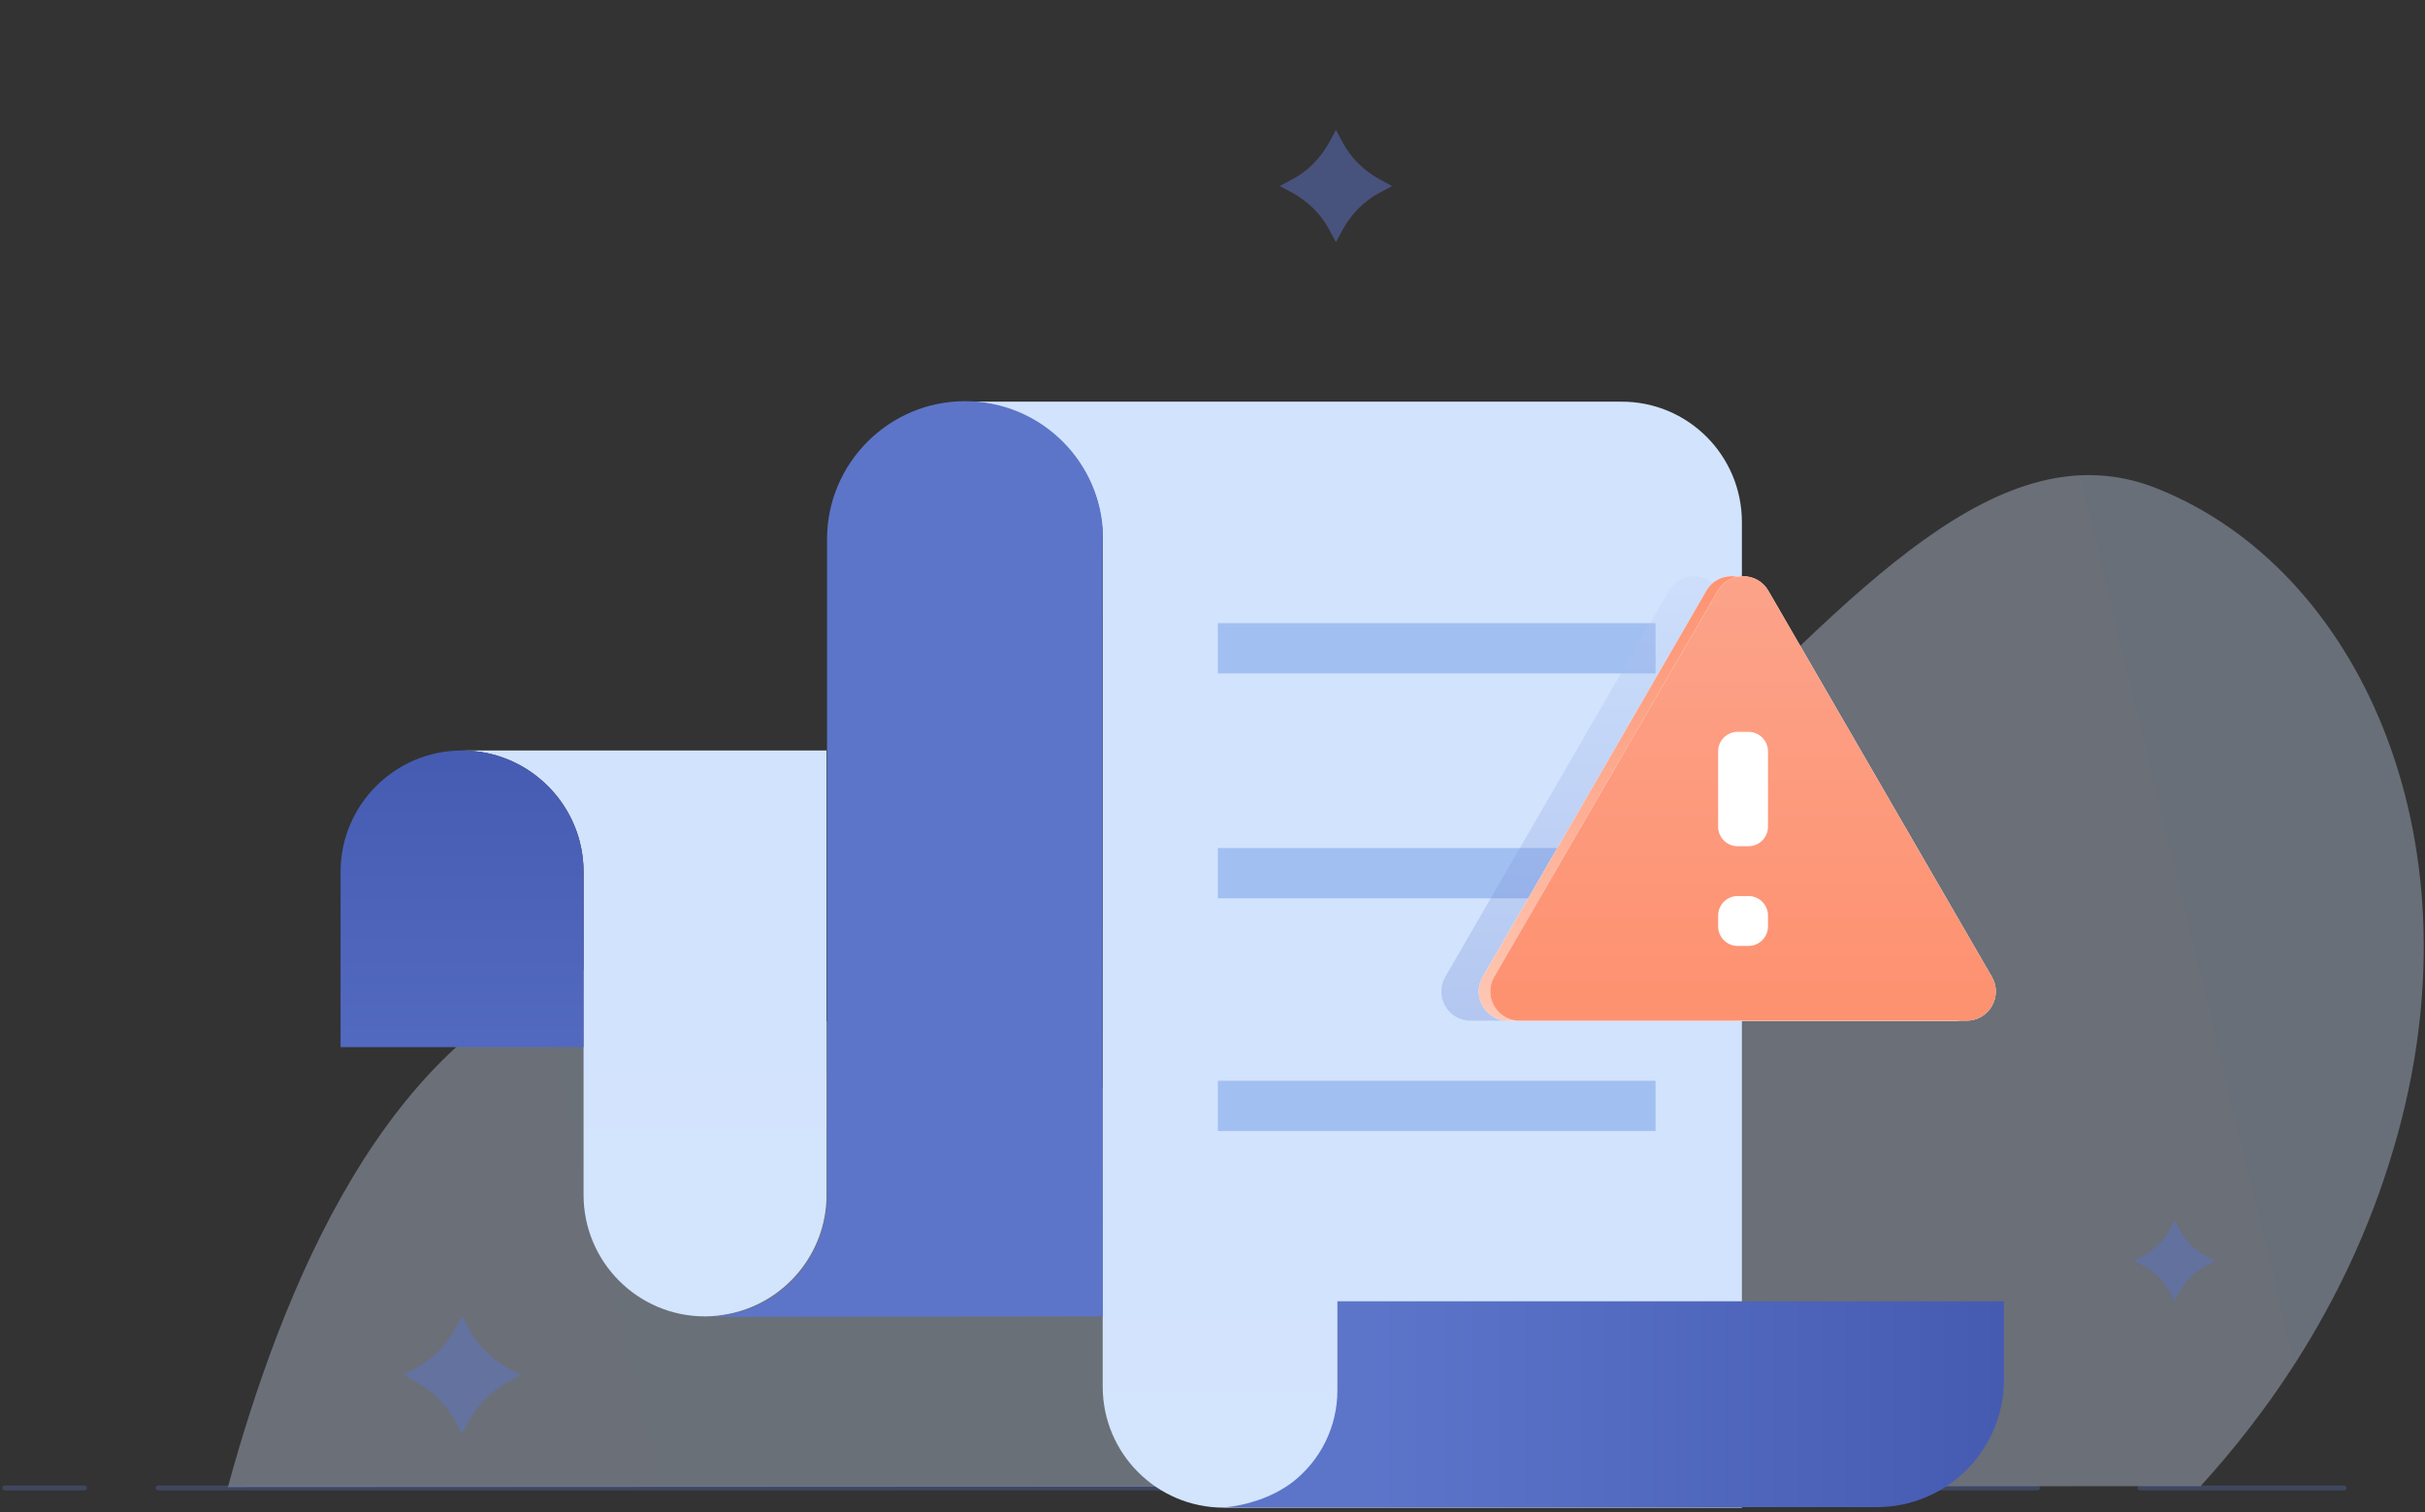 <svg viewBox="0 0 497 310" fill="none" xmlns="http://www.w3.org/2000/svg"><rect x="0" y="0" width="497" height="310" fill="#333333" stroke="none"/><path opacity=".34" d="M46.7 304.835c11-40.1 32.1-93.4 74.7-106.6 36.8-11.5 37.7 16.9 82.5 23.5 118.2 17.4 173.6-147.4 238.2-121.6 41.1 16.4 66.1 70.9 49.4 132-9.5 34.9-28.3 59.1-40.5 72.5l-404.3.2Z" fill="url(#a)"/><path d="M32.4 305h385.2M438.6 305h41.8M1 305h16.3" stroke="#5C75C9" stroke-opacity=".3" stroke-miterlimit="10" stroke-linecap="round"/><path d="M169.399 153.835v91.1c0 12.1-8.7 22.2-20.1 24.4-1.5.3-3.1.5-4.8.5-13.8 0-24.9-11.2-24.9-24.9v-66.2c0-6.9-2.8-13.1-7.3-17.6-4.5-4.5-10.7-7.3-17.6-7.3h74.7Z" fill="url(#b)"/><path d="M119.6 178.735v35.9H69.8v-35.9c0-13.8 11.2-24.9 24.9-24.9 6.9 0 13.1 2.8 17.6 7.3 4.5 4.5 7.3 10.7 7.3 17.6Z" fill="url(#c)"/><path d="M356.999 107.035v202h-106.2c-13.7 0-24.8-11.1-24.8-24.8V109.835c-.4-15.3-12.9-27.5-28.3-27.5h134.5c13.7-.1 24.8 11 24.8 24.7Z" fill="url(#d)"/><path d="m226 269.835-81.4.1c1.6 0 3.2-.2 4.8-.5 11.5-2.2 20.1-12.3 20.1-24.4v-134.5c0-15.6 12.7-28.3 28.3-28.3 14.9 0 27.1 11.5 28.2 26.1-.1.6 0 160.2 0 161.5Z" fill="#5C75C9"/><path d="M410.7 266.735v16.1c0 14.4-11.7 26.1-26.1 26.1H251.5c3.6-.4 9.1-1.8 13.5-5.2 5.6-4.4 9.1-11.2 9.1-18.8v-18.2h136.6Z" fill="url(#e)"/><path d="M339.3 127.735h-89.7v10.3h89.7v-10.3ZM339.3 173.835h-89.7v10.3h89.7v-10.3ZM339.3 221.535h-89.7v10.3h89.7v-10.3Z" fill="#A1BFF1"/><path d="m273.801 26.635 1.4 2.6c1.7 3.2 4.3 5.7 7.5 7.5l2.6 1.4-2.6 1.4c-3.2 1.7-5.7 4.3-7.5 7.5l-1.4 2.6-1.4-2.6c-1.7-3.2-4.3-5.7-7.5-7.5l-2.6-1.4 2.6-1.4c3.2-1.7 5.7-4.3 7.5-7.5l1.4-2.6ZM445.7 250.136l1 1.9c1.3 2.3 3.1 4.2 5.4 5.4l1.9 1-1.9 1c-2.3 1.3-4.2 3.1-5.4 5.4l-1 1.9-1-1.9c-1.3-2.3-3.1-4.2-5.4-5.4l-1.9-1 1.9-1c2.3-1.3 4.2-3.1 5.4-5.4l1-1.9ZM94.7 269.835l1.5 2.7c1.8 3.3 4.5 6 7.8 7.8l2.7 1.5-2.7 1.5c-3.3 1.8-6 4.5-7.8 7.8l-1.5 2.7-1.5-2.7c-1.8-3.3-4.5-6-7.8-7.8l-2.7-1.5 2.7-1.5c3.3-1.8 6-4.5 7.8-7.8l1.5-2.7Z" fill="#5C74C6" fill-opacity=".5"/><path opacity=".25" d="M296.214 200.215c-2.316 4 .571 9.007 5.193 9.007h91.595c4.622 0 7.508-5.007 5.192-9.007l-45.797-79.104c-2.311-3.992-8.074-3.992-10.385 0l-45.798 79.104Z" fill="url(#f)"/><path d="M303.903 200.215c-2.316 4 .57 9.007 5.192 9.007h91.595c4.622 0 7.509-5.007 5.193-9.007l-45.798-79.104c-2.311-3.992-8.074-3.992-10.385 0l-45.797 79.104Zm59.444-11.431a5.11 5.11 0 1 1-10.219 0 5.11 5.11 0 0 1 10.219 0Zm0-20.438a5.11 5.11 0 0 1-10.219 0v-10.219a5.11 5.11 0 1 1 10.219 0v10.219Z" fill="#fff"/><path d="M303.903 200.215c-2.316 4 .57 9.007 5.192 9.007h91.595c4.622 0 7.509-5.007 5.193-9.007l-45.798-79.104c-2.311-3.992-8.074-3.992-10.385 0l-45.797 79.104Zm59.444-11.431a5.11 5.11 0 1 1-10.219 0 5.11 5.11 0 0 1 10.219 0Zm0-20.438a5.11 5.11 0 0 1-10.219 0v-10.219a5.11 5.11 0 1 1 10.219 0v10.219Z" fill="url(#g)"/><path d="M306.247 200.215c-2.315 4 .571 9.007 5.193 9.007h91.595c4.622 0 7.508-5.007 5.192-9.007l-45.797-79.104c-2.311-3.992-8.074-3.992-10.385 0l-45.798 79.104Z" fill="#fff"/><path d="M306.247 200.215c-2.315 4 .571 9.007 5.193 9.007h91.595c4.622 0 7.508-5.007 5.192-9.007l-45.797-79.104c-2.311-3.992-8.074-3.992-10.385 0l-45.798 79.104Zm56.1-10.322a4 4 0 0 1-4 4h-2.219a4 4 0 0 1-4-4v-2.219a4 4 0 0 1 4-4h2.219a4 4 0 0 1 4 4v2.219Zm0-20.438a4 4 0 0 1-4 4h-2.219a4 4 0 0 1-4-4v-15.438a4 4 0 0 1 4-4h2.219a4 4 0 0 1 4 4v15.438Z" fill="url(#h)"/><defs><linearGradient id="a" x1="44.515" y1="295.663" x2="482.601" y2="190.045" gradientUnits="userSpaceOnUse"><stop stop-color="#D6E6FD"/><stop offset="1" stop-color="#D2E3FD"/></linearGradient><linearGradient id="b" x1="132.077" y1="449.616" x2="132.077" y2="187.503" gradientUnits="userSpaceOnUse"><stop stop-color="#D6E6FD"/><stop offset="1" stop-color="#D2E3FD"/></linearGradient><linearGradient id="c" x1="94.711" y1="264.858" x2="94.711" y2="37.693" gradientUnits="userSpaceOnUse"><stop stop-color="#5C75C9"/><stop offset="1" stop-color="#2E419B"/></linearGradient><linearGradient id="d" x1="277.343" y1="584.534" x2="277.343" y2="225.101" gradientUnits="userSpaceOnUse"><stop stop-color="#D6E6FD"/><stop offset="1" stop-color="#D2E3FD"/></linearGradient><linearGradient id="e" x1="282.038" y1="287.913" x2="538.956" y2="287.913" gradientUnits="userSpaceOnUse"><stop stop-color="#5C75C9"/><stop offset="1" stop-color="#2E419B"/></linearGradient><linearGradient id="f" x1="347.355" y1="207.463" x2="347.355" y2="101.403" gradientUnits="userSpaceOnUse"><stop stop-color="#5C75C9"/><stop offset="1" stop-color="#D2E3FD"/></linearGradient><linearGradient id="g" x1="352.367" y1="117.585" x2="357.902" y2="226.027" gradientUnits="userSpaceOnUse"><stop stop-color="#FD9271"/><stop offset="1" stop-color="#FED4C4"/></linearGradient><linearGradient id="h" x1="357.251" y1="203.596" x2="357.251" y2="96.364" gradientUnits="userSpaceOnUse"><stop stop-color="#FD9271"/><stop offset="1" stop-color="#FCA790"/></linearGradient></defs></svg>